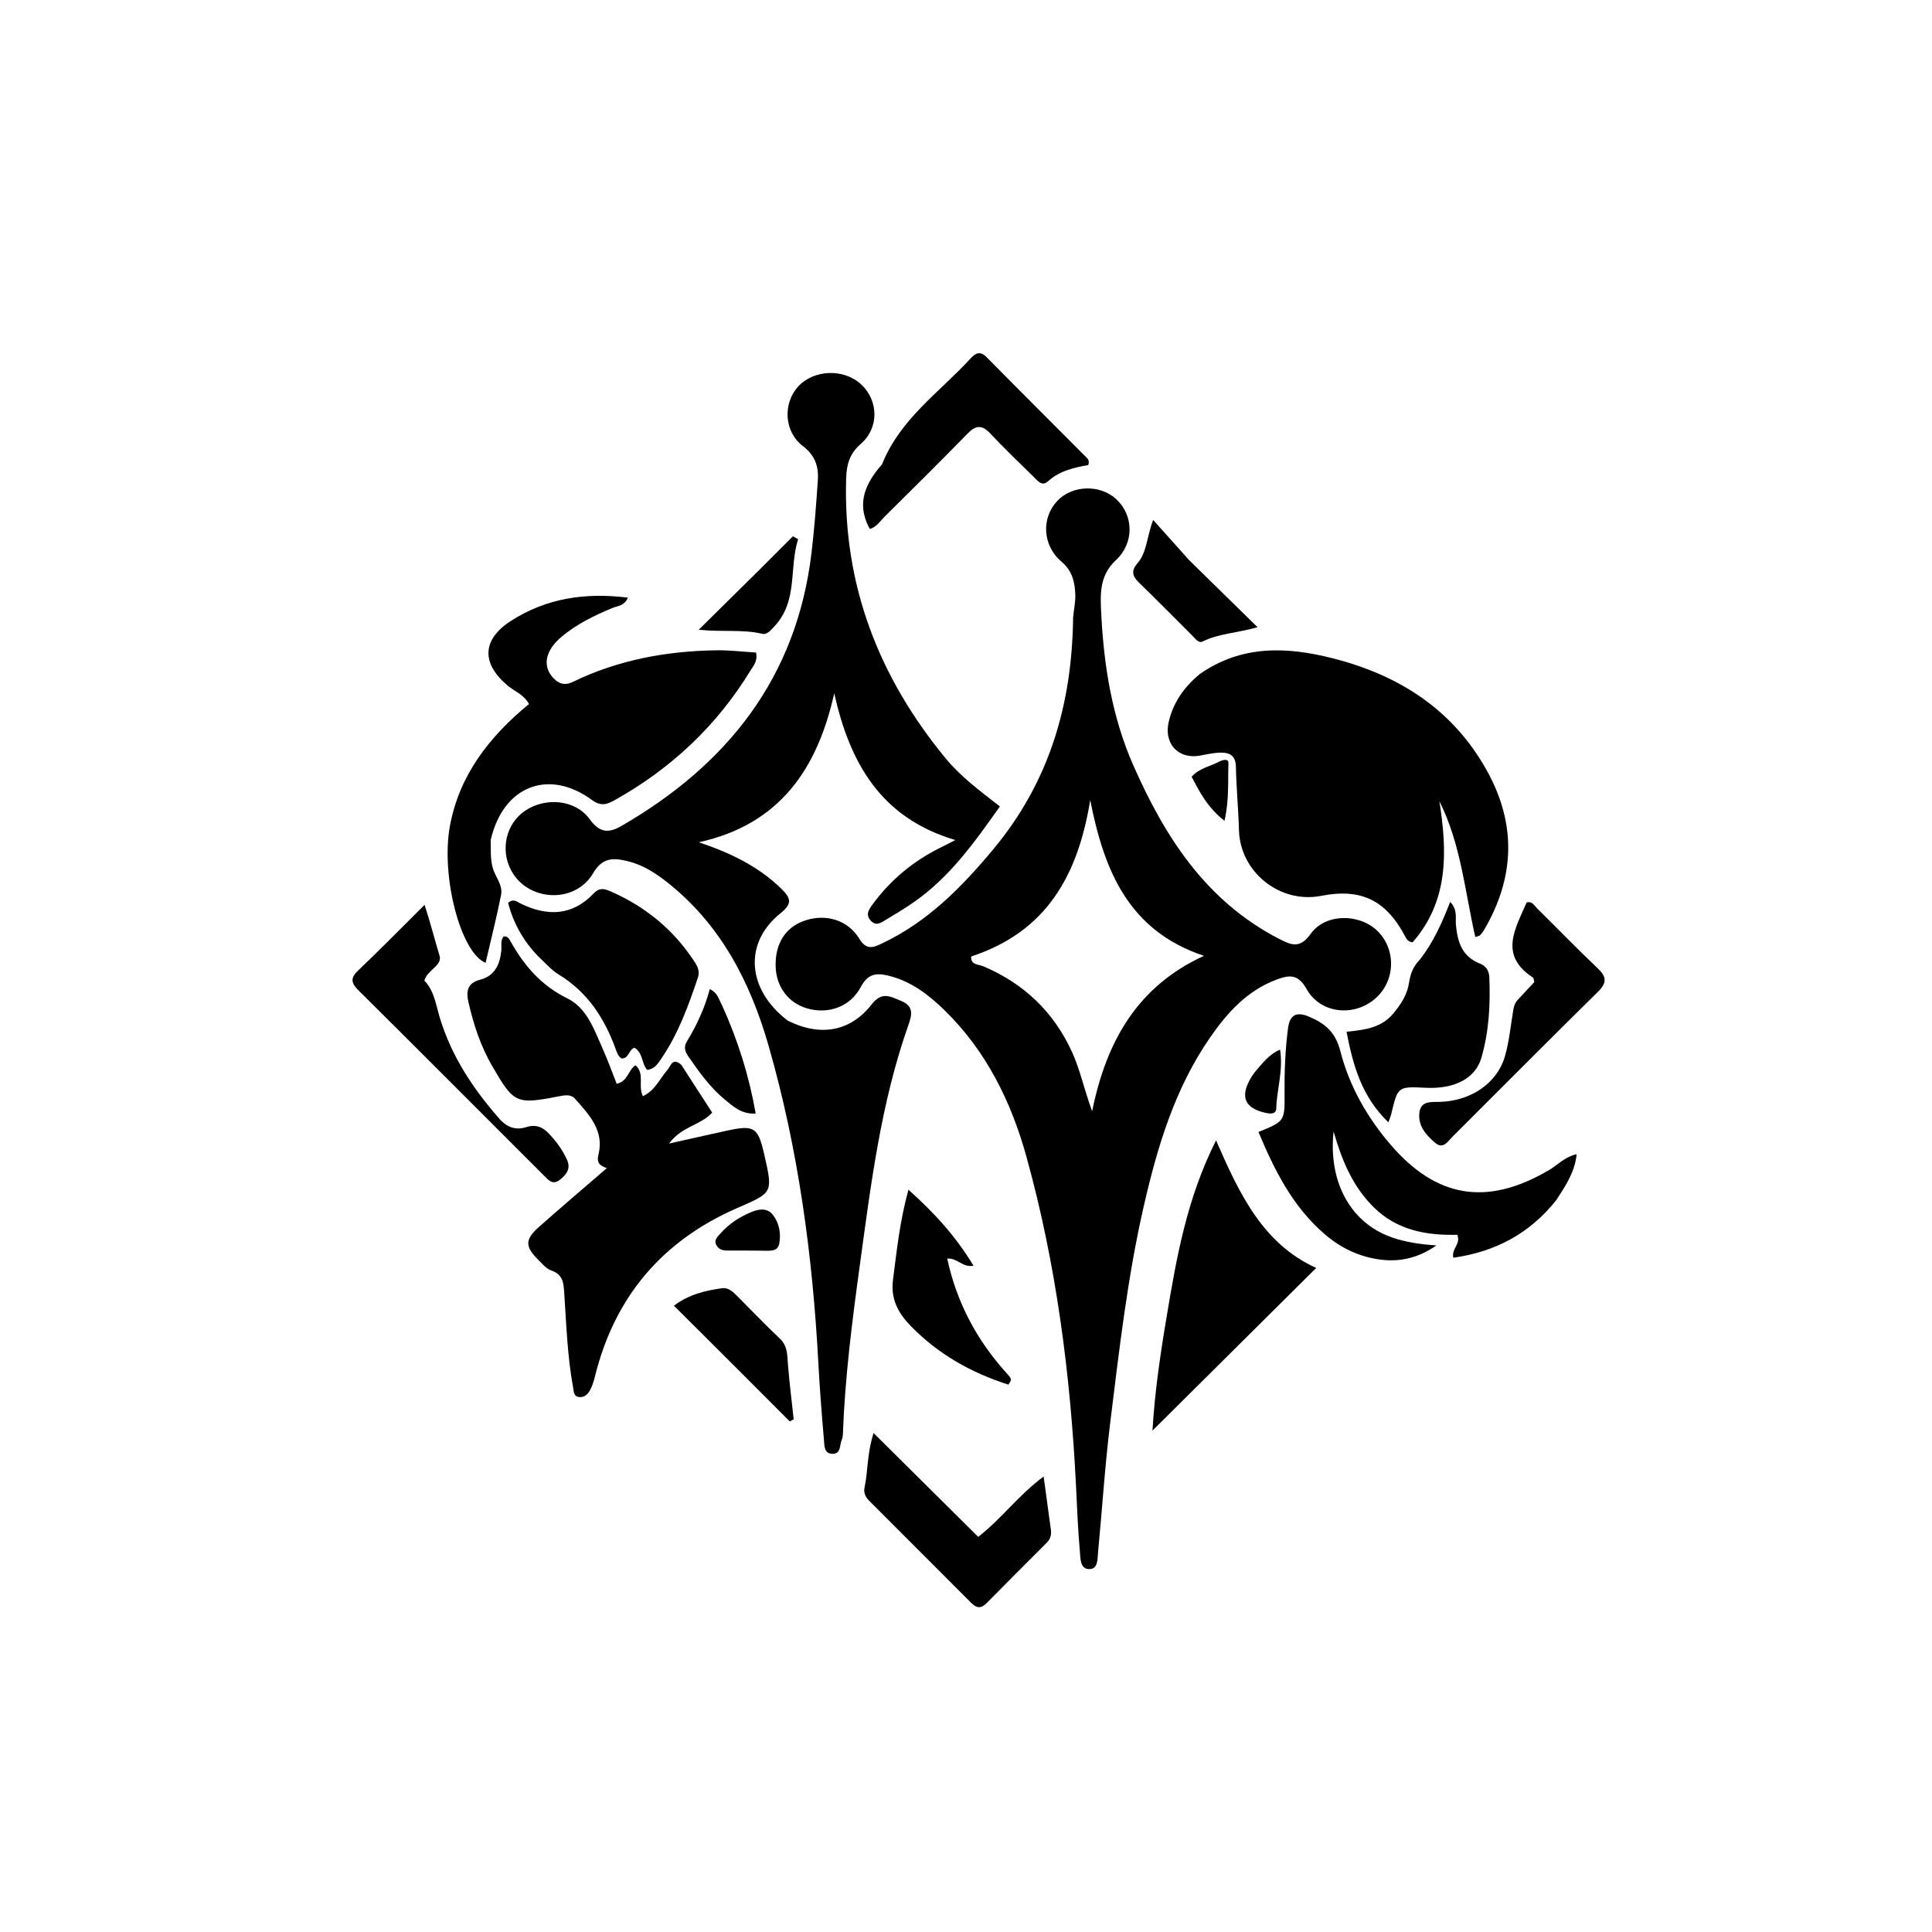 <svg version="1.1" id="Layer_1" xmlns="http://www.w3.org/2000/svg" xmlns:xlink="http://www.w3.org/1999/xlink" x="0px" y="0px"
	 width="100%" viewBox="0 0 592 592" enable-background="new 0 0 592 592" xml:space="preserve">
<path fill="#000000" opacity="1" stroke="none" 
	d="
M328.822,189.186 
	C329.074,186.574 329.568,184.417 329.494,182.278 
	C329.362,178.428 328.619,174.952 325.272,172.112 
	C319.393,167.123 319.04,158.727 323.967,153.49 
	C328.574,148.594 337.139,148.362 342.086,153 
	C347.407,157.988 347.591,166.412 341.887,171.694 
	C336.717,176.481 337.154,182.487 337.454,188.343 
	C338.268,204.184 340.774,219.731 347.225,234.408 
	C356.931,256.489 369.544,276.102 391.863,287.646 
	C395.707,289.635 398.31,290.777 401.647,286.109 
	C406.259,279.657 417.124,279.909 422.48,285.671 
	C428.118,291.736 427.332,301.402 420.786,306.496 
	C414.212,311.613 404.434,310.383 400.334,303.021 
	C397.72,298.33 394.954,298.745 391.115,300.187 
	C382.1,303.57 376.029,310.336 370.757,317.957 
	C359.94,333.593 354.617,351.471 350.451,369.678 
	C345.483,391.392 342.965,413.522 340.23,435.61 
	C338.575,448.975 337.729,462.4 336.455,475.792 
	C336.261,477.829 336.488,480.912 333.614,480.792 
	C330.936,480.68 331.079,477.484 330.905,475.554 
	C330.292,468.768 330.043,461.947 329.702,455.137 
	C327.995,421.045 323.646,387.329 314.505,354.384 
	C309.817,337.487 302.17,322.002 289.422,309.563 
	C284.534,304.793 279.171,300.647 272.203,298.959 
	C268.206,297.991 265.823,298.553 263.724,302.491 
	C260.511,308.52 253.807,310.847 247.386,309.017 
	C241.556,307.355 237.789,302.314 237.664,296.005 
	C237.525,289.008 240.752,284.03 246.711,282.05 
	C253.097,279.928 259.81,281.869 263.348,287.692 
	C265.551,291.317 267.732,290.289 270.385,289.028 
	C284.25,282.439 294.602,271.946 304.337,260.262 
	C321.505,239.653 328.507,215.906 328.822,189.186 
M297.591,293.083 
	C297.405,295.746 299.804,295.448 301.212,296.046 
	C313.709,301.347 322.854,309.994 328.517,322.42 
	C330.993,327.853 332.159,333.703 334.653,340.511 
	C339.037,318.855 348.663,302.19 368.907,292.882 
	C345.798,285.162 338.347,266.82 334.063,245.176 
	C330.319,268.129 320.747,285.49 297.591,293.083 
z"/>
<path fill="#000000" opacity="1" stroke="none" 
	d="
M241.36,312.73 
	C251.285,317.723 260.566,316.156 267.097,307.754 
	C270.234,303.719 272.831,305.337 276.113,306.691 
	C279.998,308.294 279.496,310.845 278.376,314.011 
	C269.896,337.998 266.834,363.107 263.406,388.111 
	C261.082,405.061 258.925,422.048 258.289,439.177 
	C258.265,439.836 258.215,440.55 257.949,441.134 
	C257.239,442.692 257.752,445.329 255.337,445.465 
	C252.423,445.628 252.622,442.92 252.463,441.079 
	C251.791,433.299 251.177,425.511 250.761,417.714 
	C249.004,384.78 244.631,352.234 235.525,320.485 
	C229.873,300.776 220.711,283.026 204.066,270.051 
	C200.479,267.256 196.663,264.901 192.209,263.847 
	C188.017,262.855 184.611,262.67 181.763,267.539 
	C176.172,277.098 161.6,276.269 156.561,266.577 
	C153.244,260.198 155.12,252.335 160.889,248.437 
	C167.197,244.173 176.353,244.993 180.705,251.034 
	C183.674,255.157 186.448,255.381 190.34,253.133 
	C222.896,234.334 244.121,207.628 248.668,169.361 
	C249.55,161.945 250.104,154.484 250.608,147.03 
	C250.889,142.876 249.685,139.467 246.004,136.669 
	C240.252,132.296 239.832,123.634 244.552,118.46 
	C249.39,113.156 258.678,112.866 263.955,117.855 
	C269.207,122.819 269.397,131.129 263.765,136.014 
	C260.34,138.986 259.407,142.345 259.278,146.513 
	C258.266,179.16 269.241,207.506 289.838,232.464 
	C294.433,238.033 300.193,242.287 306.383,247.112 
	C298.572,258.147 290.945,268.926 279.777,276.6 
	C277.034,278.486 274.179,280.215 271.317,281.918 
	C269.931,282.744 268.46,283.872 266.856,282.151 
	C265.18,280.352 266.101,278.858 267.254,277.282 
	C272.876,269.596 279.978,263.703 288.539,259.55 
	C289.555,259.058 290.55,258.522 292.726,257.405 
	C269.685,250.557 260.358,233.565 255.625,212.439 
	C250.466,235.574 238.974,252.617 214.134,258.087 
	C223.616,261.263 232.272,265.374 239.401,272.309 
	C242.534,275.357 242.716,276.986 239.055,279.937 
	C227.835,288.98 228.871,303.198 241.36,312.73 
z"/>
<path fill="#000000" opacity="1" stroke="none" 
	d="
M367.641,206.54 
	C380.518,197.547 394.349,198.175 408.211,201.671 
	C428.545,206.798 445.222,217.353 455.658,236.22 
	C464.752,252.663 464.164,268.969 454.682,285.065 
	C454.349,285.63 453.924,286.155 453.465,286.624 
	C453.266,286.827 452.872,286.84 452.057,287.106 
	C448.862,273.13 447.662,258.643 441.053,245.504 
	C443.511,261.064 443.915,276.092 432.841,288.751 
	C431.39,288.503 431.025,287.794 430.624,287.033 
	C424.717,275.807 417.091,272.113 404.826,274.505 
	C392.147,276.978 379.984,267.188 379.643,254.382 
	C379.471,247.896 378.826,241.422 378.706,234.937 
	C378.635,231.116 376.356,230.508 373.461,230.635 
	C371.483,230.721 369.523,231.226 367.557,231.557 
	C361.015,232.66 356.58,227.837 358.11,221.229 
	C359.478,215.324 362.722,210.597 367.641,206.54 
z"/>
<path fill="#000000" opacity="1" stroke="none" 
	d="
M208.763,326.291 
	C212.028,331.312 215.081,336.044 218.225,340.918 
	C214.651,344.859 208.878,345.091 205.019,350.408 
	C211.603,348.936 217.087,347.686 222.583,346.488 
	C231.141,344.621 232.266,345.346 234.202,353.839 
	C236.88,365.591 236.805,365.418 225.971,370.132 
	C202.934,380.154 188.302,397.385 182.285,421.85 
	C181.932,423.285 181.462,424.737 180.765,426.028 
	C180.136,427.192 179.111,428.195 177.585,428.088 
	C175.725,427.957 175.838,426.41 175.605,425.133 
	C173.871,415.626 173.528,405.981 172.906,396.373 
	C172.7,393.195 172.573,390.544 168.929,389.303 
	C167.463,388.804 166.269,387.353 165.089,386.193 
	C160.808,381.986 160.765,379.84 165.206,375.899 
	C171.921,369.942 178.771,364.137 185.946,357.936 
	C183.8,357.212 182.745,356.331 183.386,353.755 
	C185.202,346.464 180.514,341.535 176.192,336.679 
	C174.866,335.189 172.973,335.6 171.055,335.971 
	C158.145,338.472 157.45,338.098 150.815,326.661 
	C147.272,320.554 145.114,313.949 143.544,307.1 
	C142.762,303.69 143.246,301.212 147.079,300.214 
	C151.654,299.022 153.176,295.523 153.617,291.248 
	C153.766,289.809 153.265,288.247 154.316,286.95 
	C155.624,286.78 156.06,287.778 156.534,288.616 
	C160.704,295.985 165.892,302.029 173.841,305.926 
	C179.927,308.91 182.128,315.665 184.774,321.591 
	C186.311,325.032 187.577,328.593 188.961,332.087 
	C192.419,331.369 192.46,327.821 194.744,326.422 
	C197.667,329.043 195.394,332.644 196.999,335.886 
	C200.704,334.186 202.179,330.507 204.581,327.746 
	C205.573,326.606 206.054,323.873 208.763,326.291 
z"/>
<path fill="#000000" opacity="1" stroke="none" 
	d="
M150.351,257.447 
	C150.425,260.518 150.242,263.137 150.946,265.794 
	C151.706,268.668 154.154,271.167 153.536,274.252 
	C152.145,281.196 150.406,288.07 148.796,295.025 
	C141.172,291.963 135.045,268.549 137.854,253.152 
	C140.713,237.479 149.983,225.697 162.091,215.723 
	C160.507,212.776 157.652,211.845 155.558,210.083 
	C147.441,203.251 147.66,195.985 156.563,190.252 
	C167.449,183.243 179.45,181.521 192.391,183.125 
	C191.365,185.671 189.273,185.625 187.706,186.275 
	C182.144,188.582 176.752,191.201 172.117,195.081 
	C167.294,199.118 166.244,203.648 169.04,207.157 
	C170.774,209.332 172.755,210.296 175.56,208.933 
	C189.425,202.195 204.213,199.491 219.503,199.264 
	C223.588,199.204 227.681,199.709 231.662,199.949 
	C232.236,202.521 230.874,203.972 229.97,205.452 
	C219.682,222.304 205.769,235.399 188.584,245.052 
	C186.261,246.357 184.316,247.283 181.418,245.154 
	C168.107,235.374 154.111,240.855 150.351,257.447 
z"/>
<path fill="#000000" opacity="1" stroke="none" 
	d="
M476.872,367.745 
	C468.597,378.132 458.056,383.586 445.324,385.391 
	C444.695,382.568 447.72,381.22 446.54,378.354 
	C437.264,378.599 428.237,377.053 421.07,370.062 
	C414.387,363.544 411.082,355.254 408.633,346.709 
	C407.573,356.385 409.925,365.339 415.335,371.626 
	C421.81,379.15 430.614,380.947 440.126,381.621 
	C434.899,385.3 429.228,386.764 423.059,385.977 
	C416.628,385.158 410.986,382.513 406.023,378.27 
	C396.095,369.781 390.532,358.593 385.616,346.865 
	C393.6,343.602 393.684,343.601 393.613,335.05 
	C393.558,328.377 393.81,321.737 394.664,315.117 
	C395.206,310.921 397.274,309.868 401.231,311.573 
	C406.051,313.648 409.228,316.26 410.717,322.105 
	C413.441,332.797 418.966,342.493 426.233,350.902 
	C439.973,366.801 455.382,369.898 474.678,358.514 
	C477.307,356.963 479.448,354.491 483.123,353.665 
	C482.536,359.24 479.724,363.309 476.872,367.745 
z"/>
<path fill="#000000" opacity="1" stroke="none" 
	d="
M357.459,403.595 
	C360.531,385.18 363.665,367.238 372.619,349.429 
	C379.821,365.981 387.033,381.148 403.309,388.522 
	C386.437,405.283 369.913,421.699 353.145,438.357 
	C353.801,426.948 355.459,415.473 357.459,403.595 
z"/>
<path fill="#000000" opacity="1" stroke="none" 
	d="
M164.922,293.057 
	C160.212,288.155 157.255,282.72 155.689,276.626 
	C157.441,275.193 158.521,276.397 159.631,276.928 
	C167.812,280.849 175.419,280.646 181.967,273.701 
	C183.583,271.988 185.097,272.276 186.892,273.049 
	C197.409,277.582 205.968,284.497 212.366,294.015 
	C213.463,295.647 214.607,297.313 213.851,299.555 
	C210.921,308.246 207.81,316.854 202.565,324.483 
	C201.559,325.947 200.564,327.615 198.305,327.826 
	C196.551,325.903 197.069,322.59 194.404,321.047 
	C192.655,321.549 192.765,324.399 190.455,324.339 
	C189.447,323.7 189.074,322.605 188.679,321.511 
	C185.253,312.024 180.031,303.963 171.151,298.584 
	C168.914,297.229 167.151,295.094 164.922,293.057 
z"/>
<path fill="#000000" opacity="1" stroke="none" 
	d="
M435.005,294.122 
	C439.233,288.721 441.831,282.824 444.358,276.365 
	C446.707,278.755 445.925,281.231 446.116,283.338 
	C446.595,288.617 447.982,293.105 453.474,295.253 
	C455.294,295.964 456.273,297.4 456.36,299.503 
	C456.702,307.842 456.247,316.118 453.917,324.156 
	C452.09,330.46 445.666,333.753 436.875,333.319 
	C428.31,332.897 428.314,332.897 426.301,341.38 
	C426.159,341.98 425.9,342.553 425.43,343.899 
	C417.356,336.143 414.625,326.699 412.603,316.148 
	C418.071,315.601 423.173,314.969 426.804,310.693 
	C429.223,307.845 431.182,304.857 431.762,301.104 
	C432.15,298.596 432.907,296.252 435.005,294.122 
z"/>
<path fill="#000000" opacity="1" stroke="none" 
	d="
M270.276,142.271 
	C275.807,128.4 287.718,120.335 297.102,110.156 
	C298.722,108.399 300.117,107.201 302.398,109.518 
	C312.444,119.726 322.607,129.818 332.707,139.973 
	C333.255,140.524 333.977,141.116 333.444,142.505 
	C329.15,143.269 324.693,144.227 321.077,147.518 
	C319.184,149.241 317.736,147.086 316.502,145.885 
	C312.085,141.589 307.646,137.305 303.431,132.815 
	C300.884,130.103 299.001,130.267 296.454,132.884 
	C288.089,141.473 279.555,149.898 271.04,158.34 
	C269.658,159.711 268.579,161.511 266.521,162.088 
	C262.883,155.434 264.001,149.348 270.276,142.271 
z"/>
<path fill="#000000" opacity="1" stroke="none" 
	d="
M322.026,468.857 
	C322.24,470.71 321.622,471.844 320.64,472.828 
	C314.53,478.952 308.391,485.047 302.329,491.217 
	C300.676,492.899 299.297,492.854 297.685,491.236 
	C287.236,480.746 276.762,470.279 266.29,459.811 
	C265.15,458.671 264.574,457.323 264.918,455.742 
	C266.009,450.723 265.618,445.48 267.69,439.119 
	C278.596,449.941 289.054,460.319 299.742,470.925 
	C306.955,465.322 312.119,458.077 319.79,452.438 
	C320.598,458.382 321.282,463.416 322.026,468.857 
z"/>
<path fill="#000000" opacity="1" stroke="none" 
	d="
M464.993,306.446 
	C466.929,304.349 468.62,302.543 470.145,300.915 
	C469.932,300.15 469.948,299.673 469.741,299.54 
	C459.197,292.729 464.303,284.588 467.784,276.539 
	C469.452,276.03 470.118,277.48 470.985,278.334 
	C477.157,284.411 483.173,290.652 489.462,296.604 
	C492.23,299.224 492.554,301.029 489.649,303.888 
	C474.688,318.609 459.917,333.522 445.047,348.336 
	C443.612,349.765 442.223,352.278 439.724,350.154 
	C436.896,347.751 434.395,344.873 434.948,340.812 
	C435.404,337.469 438.21,337.673 440.783,337.641 
	C450.461,337.524 458.706,332.062 461.136,323.669 
	C462.42,319.236 462.865,314.556 463.617,309.976 
	C463.809,308.808 463.948,307.67 464.993,306.446 
z"/>
<path fill="#000000" opacity="1" stroke="none" 
	d="
M168.848,348.075 
	C171.014,350.46 172.578,352.813 173.754,355.401 
	C174.939,358.009 173.661,359.794 171.686,361.414 
	C169.386,363.3 168.072,361.617 166.657,360.202 
	C147.718,341.265 128.815,322.29 109.808,303.421 
	C107.515,301.144 107.352,299.659 109.766,297.357 
	C116.454,290.981 122.928,284.38 130.095,277.265 
	C131.999,283.034 133.191,287.985 134.672,292.798 
	C135.634,295.925 130.941,297.099 130.03,300.489 
	C132.999,303.434 133.528,307.746 134.759,311.82 
	C138.341,323.668 145,333.719 153.129,342.926 
	C155.431,345.534 158.184,346.35 161.168,345.395 
	C164.463,344.34 166.616,345.474 168.848,348.075 
z"/>
<path fill="#000000" opacity="1" stroke="none" 
	d="
M308.992,424.278 
	C297.412,420.576 287.452,414.889 279.096,406.331 
	C275.102,402.241 272.879,397.927 273.635,392.128 
	C274.789,383.279 275.657,374.389 278.366,364.558 
	C286.374,371.693 292.904,378.908 298.301,387.839 
	C294.96,388.507 293.33,385.367 290.249,385.664 
	C293.121,399.036 299.251,410.561 308.308,420.612 
	C310.105,422.607 310.121,422.593 308.992,424.278 
z"/>
<path fill="#000000" opacity="1" stroke="none" 
	d="
M225.738,419.262 
	C219.271,412.815 213.054,406.618 206.505,400.089 
	C211.222,396.55 216.146,395.482 221.165,394.741 
	C223.206,394.439 224.576,395.827 225.88,397.126 
	C230.237,401.472 234.476,405.941 238.952,410.162 
	C241.327,412.401 241.207,415.089 241.429,417.923 
	C241.873,423.598 242.595,429.251 243.202,434.913 
	C242.801,435.126 242.399,435.339 241.998,435.551 
	C236.661,430.205 231.325,424.858 225.738,419.262 
z"/>
<path fill="#000000" opacity="1" stroke="none" 
	d="
M364.368,171.632 
	C371.232,178.364 377.847,184.845 385.337,192.185 
	C378.877,194.022 373.366,194.124 368.513,196.572 
	C367.244,197.212 366.181,195.587 365.261,194.676 
	C359.829,189.296 354.482,183.829 348.992,178.509 
	C346.966,176.546 346.541,174.917 348.526,172.605 
	C351.476,169.169 351.345,164.66 353.344,159.321 
	C356.936,163.341 360.527,167.361 364.368,171.632 
z"/>
<path fill="#000000" opacity="1" stroke="none" 
	d="
M221.213,307.962 
	C226.086,318.727 229.499,329.528 231.561,341.22 
	C227.18,341.44 224.71,339.072 222.259,337.075 
	C217.712,333.37 214.315,328.605 210.989,323.815 
	C209.983,322.366 209.387,320.919 210.425,319.208 
	C213.426,314.262 215.892,309.055 217.492,303.079 
	C219.93,304.217 220.205,306.147 221.213,307.962 
z"/>
<path fill="#000000" opacity="1" stroke="none" 
	d="
M231.641,175.641 
	C235.581,171.701 239.273,168.013 242.965,164.325 
	C243.496,164.619 244.026,164.913 244.556,165.208 
	C241.721,174.058 244.628,184.26 237.192,192.026 
	C236.158,193.106 235.084,194.584 233.481,194.2 
	C227.508,192.771 221.363,193.732 214.105,192.962 
	C220.38,186.766 225.886,181.329 231.641,175.641 
z"/>
<path fill="#000000" opacity="1" stroke="none" 
	d="
M232.797,383.221 
	C229.173,383.198 226.021,383.171 222.869,383.185 
	C221.449,383.191 220.214,382.841 219.5,381.521 
	C218.678,379.998 219.791,379.057 220.658,378.068 
	C223.338,375.01 226.649,372.842 230.386,371.326 
	C232.665,370.401 235.144,370.116 236.8,372.227 
	C238.806,374.783 239.373,378.11 238.763,381.141 
	C238.227,383.802 235.382,383.186 232.797,383.221 
z"/>
<path fill="#000000" opacity="1" stroke="none" 
	d="
M384.447,328.57 
	C386.817,325.887 388.688,323.163 392.236,321.618 
	C393.255,328.113 391.217,333.848 391.068,339.686 
	C391.026,341.338 389.443,341.347 387.968,341.034 
	C381.51,339.666 379.912,336.244 383.149,330.522 
	C383.474,329.948 383.858,329.407 384.447,328.57 
z"/>
<path fill="#000000" opacity="1" stroke="none" 
	d="
M373.834,233.249 
	C375.127,232.73 376.468,232.505 376.416,233.879 
	C376.206,239.41 376.689,245.026 375.204,251.504 
	C370.054,247.497 367.639,242.796 365.136,238.001 
	C367.57,235.302 370.844,234.878 373.834,233.249 
z"/>
</svg>
